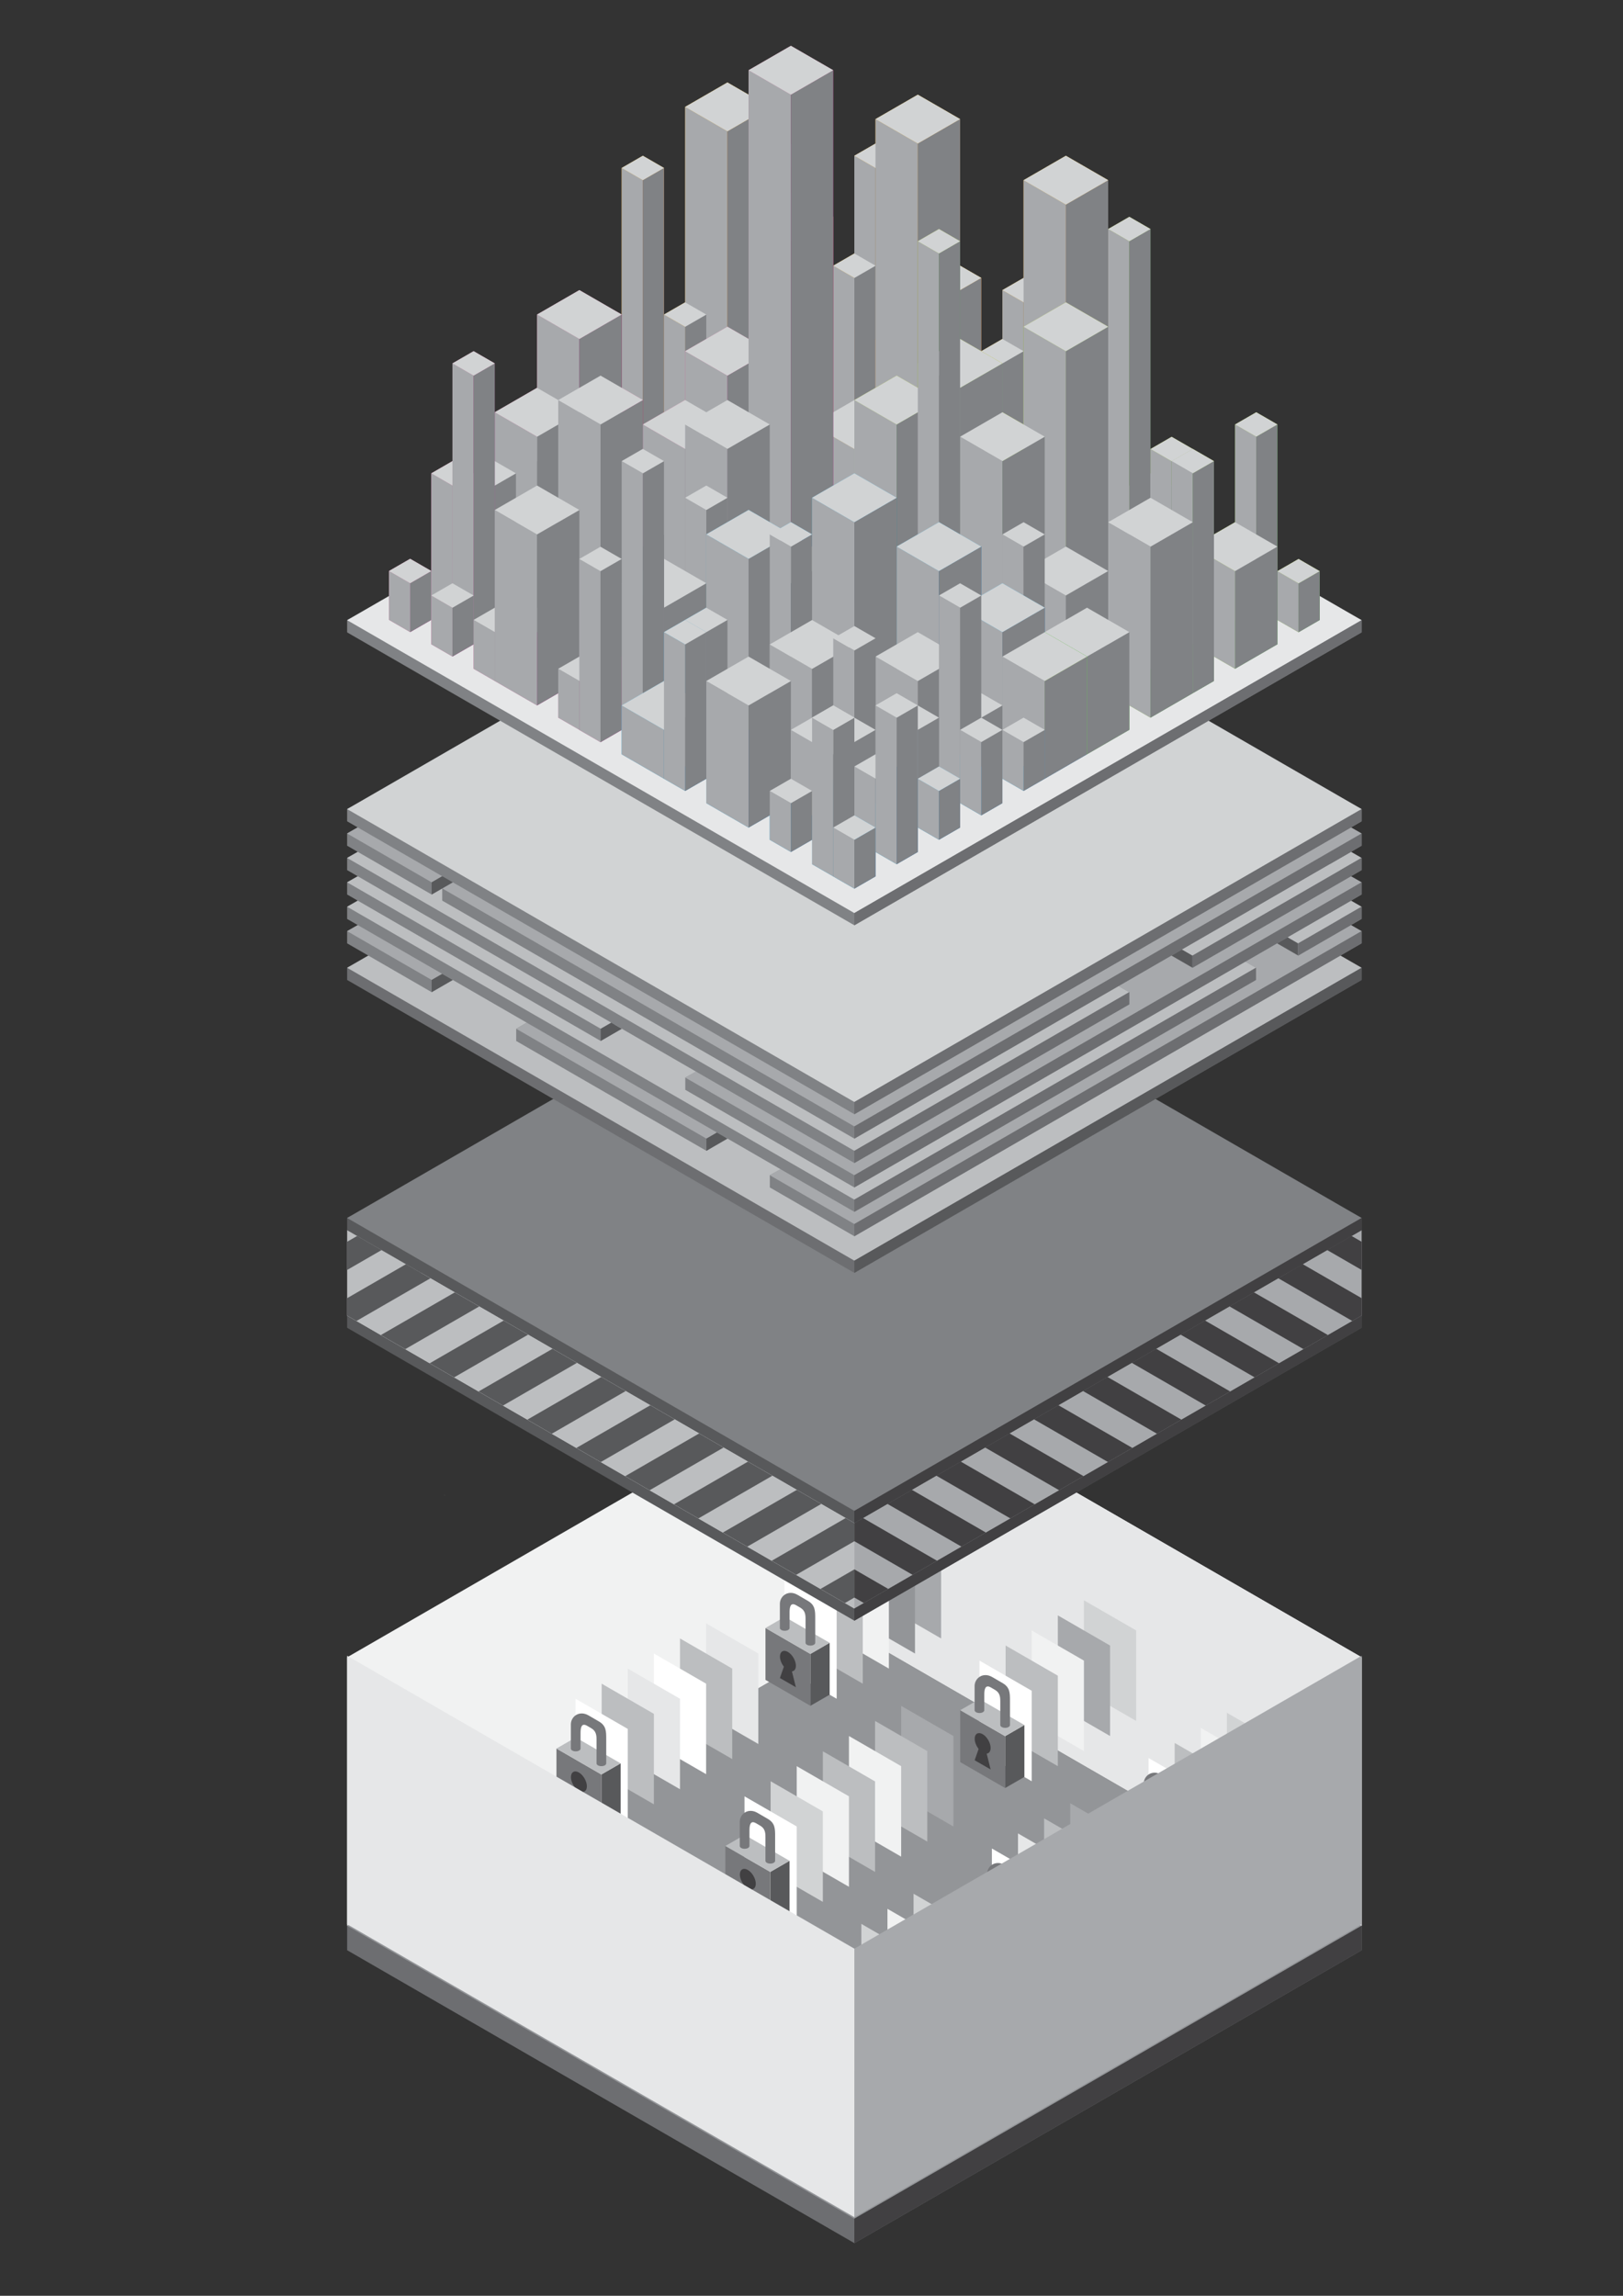 <?xml version="1.0" encoding="utf-8"?>
<!-- Generator: Adobe Illustrator 16.0.0, SVG Export Plug-In . SVG Version: 6.00 Build 0)  -->
<!DOCTYPE svg PUBLIC "-//W3C//DTD SVG 1.1//EN" "http://www.w3.org/Graphics/SVG/1.1/DTD/svg11.dtd">
<svg version="1.1" id="Layer_1" xmlns="http://www.w3.org/2000/svg" xmlns:xlink="http://www.w3.org/1999/xlink" x="0px" y="0px"
	 width="595.28px" height="841.89px" viewBox="0 0 595.28 841.89" enable-background="new 0 0 595.28 841.89" xml:space="preserve">
<rect x="0" y="0" width="595.28" height="841.89" fill="#333333" stroke="none"/>
<g>
	<polygon fill="#F1F2F2" points="313.377,500.323 499.419,607.738 499.419,706.209 313.373,813.623 127.318,706.208 
		127.318,607.749 	"/>
</g>
<g>
	<polygon fill="#6D6E71" points="313.359,598.785 499.419,706.209 499.419,715.163 313.357,822.576 127.318,715.159 
		127.318,706.208 	"/>
</g>
<g>
	<polygon fill="#939598" points="313.373,598.795 499.419,706.209 313.359,813.624 127.318,706.208 	"/>
</g>
<polygon fill="#E6E7E8" points="499.403,607.735 499.403,706.197 313.359,598.785 313.359,500.323 "/>
<polygon fill="#58595B" points="313.359,813.624 313.357,822.576 499.419,715.163 499.419,706.209 "/>
<polygon fill="#414042" points="313.362,813.611 313.359,822.576 499.419,715.159 499.419,706.197 "/>
<g>
	<polygon fill="#E6E7E8" points="263.486,719.553 244.336,708.494 244.336,675.317 263.488,686.374 	"/>
	<polygon fill="#BCBEC0" points="253.911,725.081 234.753,714.025 234.753,680.845 253.912,691.904 	"/>
	<polygon fill="#E6E7E8" points="244.33,730.613 225.18,719.553 225.18,686.375 244.336,697.432 	"/>
	<polygon fill="#FFFFFF" points="234.753,736.141 215.603,725.081 215.603,691.904 234.753,702.962 	"/>
	<g>
		<polygon fill="#58595B" points="225.076,738.687 232.137,734.609 232.137,715.577 225.076,719.656 		"/>
		<polygon fill="#77787B" points="225.076,738.687 208.6,729.171 208.6,710.146 225.076,719.656 		"/>
		<polygon fill="#BCBEC0" points="215.66,706.066 208.6,710.146 225.076,719.656 232.137,715.577 		"/>
		<path fill="#414042" d="M213.897,728.498l1.456-4.159c-0.858-1.086-1.438-2.49-1.438-3.72c0-1.854,1.314-2.614,2.921-1.687
			c1.607,0.926,2.923,3.203,2.923,5.061c0,1.237-0.587,1.985-1.453,2.072l1.453,5.812L213.897,728.498z"/>
		<path fill="#77787B" d="M220.369,697.998l3.808,2.216c2.675,1.561,2.675,3.601,2.675,6.512v8.852l0,0
			c0.003,0.265-0.17,0.53-0.52,0.732c-0.692,0.399-1.822,0.397-2.514-0.003c-0.347-0.201-0.519-0.465-0.519-0.729l0,0v-6.789
			c0-0.002,0-0.002,0-0.002v-2.061c0-1.654-0.261-3.021-1.858-3.994l0.001-0.001l-1.569-0.914c-2.1-1.219-2.437,0.639-2.437,2.613
			v5.717l0,0c0,0.264-0.174,0.527-0.52,0.727c-0.69,0.4-1.823,0.397-2.514-0.001c-0.345-0.199-0.518-0.462-0.518-0.726l0,0v-6.795
			c0-0.984,0-0.716,0-2.056C213.886,698.347,217.003,696.04,220.369,697.998z"/>
	</g>
</g>
<polygon fill="#A7A9AC" points="349.683,669.792 330.528,658.734 330.528,625.554 349.685,636.613 "/>
<polygon fill="#BCBEC0" points="340.102,675.319 320.952,664.262 320.952,631.083 340.105,642.141 "/>
<polygon fill="#F1F2F2" points="330.524,680.848 311.375,669.792 311.375,636.612 330.528,647.67 "/>
<polygon fill="#BCBEC0" points="320.947,686.446 301.8,675.389 301.8,642.211 320.951,653.271 "/>
<polygon fill="#F1F2F2" points="311.373,691.904 292.224,680.848 292.224,647.67 311.375,658.729 "/>
<polygon fill="#D1D3D4" points="301.795,697.435 282.645,686.379 282.645,653.2 301.798,664.257 "/>
<polygon fill="#FFFFFF" points="292.222,702.966 273.065,691.907 273.065,658.729 292.224,669.785 "/>
<g>
	<polygon fill="#58595B" points="282.524,705.479 289.585,701.404 289.585,682.37 282.524,686.447 	"/>
	<polygon fill="#77787B" points="282.524,705.479 266.047,695.965 266.047,676.94 282.524,686.447 	"/>
	<polygon fill="#BCBEC0" points="273.108,672.86 266.047,676.94 282.524,686.447 289.585,682.37 	"/>
	<path fill="#414042" d="M271.345,695.293l1.455-4.161c-0.858-1.086-1.437-2.49-1.437-3.719c0-1.855,1.313-2.615,2.921-1.688
		c1.608,0.928,2.923,3.203,2.923,5.062c0,1.236-0.586,1.985-1.452,2.071l1.452,5.81L271.345,695.293z"/>
	<path fill="#77787B" d="M277.816,664.792l3.808,2.216c2.675,1.562,2.675,3.6,2.675,6.512v8.851l0,0
		c0.002,0.266-0.17,0.53-0.519,0.733c-0.693,0.4-1.823,0.396-2.515-0.003c-0.347-0.2-0.519-0.465-0.519-0.73l0,0v-6.789
		c0-0.001,0-0.001,0-0.001v-2.061c0-1.653-0.261-3.021-1.858-3.994l0.002-0.002l-1.569-0.913c-2.099-1.22-2.436,0.639-2.436,2.612
		v5.718l0,0c0,0.264-0.175,0.527-0.52,0.729c-0.69,0.398-1.823,0.396-2.514-0.004c-0.346-0.199-0.518-0.463-0.518-0.725l0,0v-6.796
		c0-0.983,0-0.715,0-2.056C271.334,665.141,274.451,662.833,277.816,664.792z"/>
</g>
<polygon fill="#D1D3D4" points="416.719,631.08 397.567,620.021 397.567,586.844 416.724,597.901 "/>
<polygon fill="#A7A9AC" points="407.146,636.613 387.994,625.556 387.994,592.376 407.147,603.437 "/>
<polygon fill="#F1F2F2" points="397.56,642.138 378.411,631.08 378.411,597.901 397.562,608.961 "/>
<polygon fill="#BCBEC0" points="387.988,647.667 368.835,636.61 368.835,603.431 387.991,614.49 "/>
<polygon fill="#FFFFFF" points="378.411,653.202 359.259,642.146 359.259,608.966 378.414,620.021 "/>
<g>
	<polygon fill="#58595B" points="368.658,655.692 375.72,651.615 375.72,632.583 368.658,636.66 	"/>
	<polygon fill="#77787B" points="368.658,655.692 352.183,646.176 352.183,627.153 368.658,636.66 	"/>
	<polygon fill="#BCBEC0" points="359.242,623.073 352.183,627.153 368.658,636.66 375.72,632.583 	"/>
	<path fill="#414042" d="M357.479,645.504l1.456-4.16c-0.857-1.085-1.438-2.491-1.438-3.718c0-1.856,1.313-2.615,2.921-1.688
		c1.607,0.926,2.924,3.203,2.924,5.06c0,1.238-0.587,1.987-1.452,2.073l1.452,5.81L357.479,645.504z"/>
	<path fill="#77787B" d="M363.951,615.005l3.808,2.214c2.676,1.562,2.676,3.601,2.676,6.514v8.851l0,0
		c0.002,0.266-0.171,0.53-0.52,0.731c-0.693,0.4-1.822,0.398-2.515-0.001c-0.348-0.201-0.519-0.465-0.519-0.73l0,0v-6.789
		c0-0.001,0-0.001,0-0.001v-2.061c0-1.654-0.261-3.021-1.858-3.994l0.002-0.002l-1.569-0.913c-2.1-1.222-2.437,0.639-2.437,2.611
		v5.719l0,0c0,0.264-0.174,0.527-0.52,0.727c-0.691,0.4-1.823,0.397-2.514-0.002c-0.346-0.199-0.518-0.463-0.518-0.725l0,0v-6.796
		c0-0.983,0-0.717,0-2.056C357.469,615.353,360.586,613.046,363.951,615.005z"/>
</g>
<polygon fill="#D1D3D4" points="354.225,738.687 335.072,727.627 335.072,694.453 354.228,705.508 "/>
<polygon fill="#F1F2F2" points="344.647,744.217 325.495,733.159 325.495,699.98 344.647,711.037 "/>
<polygon fill="#D1D3D4" points="335.067,749.746 315.918,738.687 315.918,705.508 335.072,716.568 "/>
<polygon fill="#BCBEC0" points="325.49,755.441 306.342,744.385 306.342,711.208 325.493,722.263 "/>
<polygon fill="#F1F2F2" points="315.915,760.802 296.767,749.746 296.767,716.568 315.918,727.624 "/>
<polygon fill="#BCBEC0" points="306.341,766.337 287.191,755.279 287.191,722.101 306.344,733.159 "/>
<polygon fill="#FFFFFF" points="296.764,771.859 277.608,760.804 277.608,727.624 296.767,738.687 "/>
<g>
	<polygon fill="#58595B" points="287.043,774.472 294.105,770.396 294.105,751.363 287.043,755.441 	"/>
	<polygon fill="#77787B" points="287.043,774.472 270.566,764.956 270.566,745.932 287.043,755.441 	"/>
	<polygon fill="#BCBEC0" points="277.628,741.852 270.566,745.932 287.043,755.441 294.105,751.363 	"/>
	<path fill="#414042" d="M275.865,764.284l1.455-4.16c-0.857-1.085-1.438-2.49-1.438-3.72c0-1.854,1.313-2.614,2.921-1.687
		c1.607,0.927,2.923,3.204,2.923,5.061c0,1.238-0.587,1.985-1.452,2.072l1.452,5.812L275.865,764.284z"/>
	<path fill="#77787B" d="M282.336,733.783l3.807,2.216c2.676,1.562,2.676,3.601,2.676,6.512v8.853l0,0
		c0.002,0.264-0.169,0.529-0.519,0.731c-0.692,0.4-1.822,0.397-2.514-0.003c-0.348-0.201-0.519-0.465-0.519-0.729l0,0v-6.79
		c0-0.002,0-0.002,0-0.002v-2.061c0-1.654-0.261-3.021-1.86-3.992l0.003-0.003l-1.569-0.912c-2.099-1.221-2.437,0.637-2.437,2.611
		v5.717l0,0c0,0.264-0.174,0.527-0.52,0.727c-0.691,0.4-1.823,0.399-2.513,0c-0.346-0.2-0.518-0.463-0.518-0.727l0,0v-6.795
		c0-0.984,0-0.716,0-2.056C275.854,734.132,278.971,731.825,282.336,733.783z"/>
</g>
<polygon fill="#E6E7E8" points="478.727,666.806 459.576,655.746 459.576,622.567 478.731,633.627 "/>
<polygon fill="#D1D3D4" points="469.149,672.334 450,661.276 450,628.097 469.152,639.156 "/>
<polygon fill="#F1F2F2" points="459.576,677.868 440.423,666.81 440.423,633.635 459.576,644.691 "/>
<polygon fill="#BCBEC0" points="449.996,683.391 430.843,672.334 430.843,639.156 450.002,650.215 "/>
<polygon fill="#FFFFFF" points="440.416,688.921 421.267,677.864 421.267,644.687 440.419,655.746 "/>
<g>
	<polygon fill="#58595B" points="430.686,691.478 437.747,687.4 437.747,668.368 430.686,672.445 	"/>
	<polygon fill="#77787B" points="430.686,691.478 414.21,681.962 414.21,662.937 430.686,672.445 	"/>
	<polygon fill="#BCBEC0" points="421.271,658.857 414.21,662.937 430.686,672.445 437.747,668.368 	"/>
	<path fill="#414042" d="M419.507,681.291l1.455-4.162c-0.857-1.085-1.438-2.491-1.438-3.718c0-1.855,1.314-2.615,2.922-1.688
		c1.606,0.926,2.923,3.203,2.923,5.062c0,1.236-0.587,1.985-1.453,2.071l1.453,5.81L419.507,681.291z"/>
	<path fill="#77787B" d="M425.979,650.79l3.808,2.216c2.675,1.56,2.675,3.6,2.675,6.511v8.852l0,0
		c0.003,0.266-0.17,0.53-0.519,0.733c-0.692,0.4-1.822,0.396-2.515-0.004c-0.347-0.2-0.519-0.464-0.519-0.729l0,0v-6.789
		c0-0.001,0-0.001,0-0.001v-2.062c0-1.653-0.26-3.021-1.857-3.993l0.001-0.002l-1.569-0.913c-2.099-1.22-2.436,0.639-2.436,2.612
		v5.716l0,0c0,0.266-0.175,0.529-0.521,0.729c-0.691,0.4-1.823,0.396-2.514-0.002c-0.347-0.199-0.518-0.463-0.518-0.727l0,0v-6.794
		c0-0.983,0-0.717,0-2.056C419.496,651.138,422.613,648.831,425.979,650.79z"/>
</g>
<polygon fill="#A7A9AC" points="411.688,705.511 392.537,694.453 392.537,661.273 411.69,672.334 "/>
<polygon fill="#BCBEC0" points="402.11,711.037 382.956,699.98 382.956,666.806 402.113,677.86 "/>
<polygon fill="#E6E7E8" points="392.534,716.568 373.381,705.511 373.381,672.334 392.537,683.388 "/>
<polygon fill="#FFFFFF" points="382.954,722.1 363.801,711.04 363.801,677.86 382.956,688.918 "/>
<g>
	<polygon fill="#58595B" points="373.225,724.608 380.286,720.531 380.286,701.5 373.225,705.577 	"/>
	<polygon fill="#77787B" points="373.225,724.608 356.748,715.092 356.748,696.068 373.225,705.577 	"/>
	<polygon fill="#BCBEC0" points="363.809,691.989 356.748,696.068 373.225,705.577 380.286,701.5 	"/>
	<path fill="#414042" d="M362.046,714.42l1.455-4.16c-0.858-1.084-1.438-2.49-1.438-3.718c0-1.854,1.314-2.616,2.921-1.687
		c1.608,0.926,2.923,3.203,2.923,5.06c0,1.238-0.586,1.986-1.451,2.071l1.451,5.812L362.046,714.42z"/>
	<path fill="#77787B" d="M368.518,683.921l3.808,2.215c2.675,1.562,2.675,3.6,2.675,6.513v8.852l0,0
		c0.003,0.265-0.17,0.53-0.519,0.732c-0.692,0.398-1.822,0.397-2.515-0.003c-0.347-0.201-0.519-0.466-0.519-0.729l0,0v-6.789
		c0-0.002,0-0.002,0-0.002v-2.061c0-1.654-0.261-3.021-1.857-3.994l0.001-0.003l-1.569-0.912c-2.1-1.221-2.437,0.639-2.437,2.611
		v5.718l0,0c0,0.265-0.175,0.527-0.52,0.728c-0.69,0.399-1.823,0.397-2.514-0.001c-0.346-0.199-0.518-0.463-0.518-0.727l0,0v-6.794
		c0-0.985,0-0.718,0-2.057C362.035,684.27,365.152,681.962,368.518,683.921z"/>
</g>
<polygon fill="#FFFFFF" points="201.52,683.771 182.369,672.716 182.369,639.539 201.52,650.597 "/>
<polygon fill="#E6E7E8" points="191.943,689.307 172.792,678.244 172.792,645.067 191.943,656.126 "/>
<polygon fill="#BCBEC0" points="182.367,694.834 163.213,683.776 163.213,650.597 182.369,661.659 "/>
<polygon fill="#FFFFFF" points="172.79,700.363 153.637,689.307 153.637,656.126 172.792,667.188 "/>
<g>
	<polygon fill="#58595B" points="163.012,702.857 170.073,698.78 170.073,679.748 163.012,683.825 	"/>
	<polygon fill="#77787B" points="163.012,702.857 146.535,693.342 146.535,674.316 163.012,683.825 	"/>
	<polygon fill="#BCBEC0" points="153.596,670.237 146.535,674.316 163.012,683.825 170.073,679.748 	"/>
	<path fill="#414042" d="M151.833,692.667l1.455-4.159c-0.858-1.086-1.438-2.49-1.438-3.718c0-1.856,1.314-2.616,2.922-1.688
		s2.923,3.205,2.923,5.062c0,1.237-0.587,1.985-1.452,2.07l1.452,5.812L151.833,692.667z"/>
	<path fill="#77787B" d="M158.304,662.168l3.808,2.216c2.675,1.56,2.675,3.6,2.675,6.513v8.852l0,0
		c0.003,0.266-0.168,0.529-0.518,0.731c-0.692,0.398-1.822,0.398-2.516-0.002c-0.346-0.2-0.517-0.468-0.517-0.729l0,0v-6.791l0,0
		v-2.061c0-1.654-0.262-3.022-1.86-3.994l0.002-0.003l-1.569-0.912c-2.1-1.219-2.436,0.639-2.436,2.61v5.719l0,0
		c0,0.264-0.175,0.529-0.521,0.729c-0.69,0.396-1.822,0.396-2.513-0.002c-0.347-0.201-0.519-0.465-0.519-0.727l0,0v-6.794
		c0-0.985,0-0.717,0-2.056C151.821,662.518,154.938,660.209,158.304,662.168z"/>
</g>
<polygon fill="#E6E7E8" points="278.139,639.54 258.985,628.482 258.985,595.304 278.141,606.363 "/>
<polygon fill="#BCBEC0" points="268.562,645.069 249.408,634.013 249.408,600.833 268.562,611.893 "/>
<polygon fill="#FFFFFF" points="258.982,650.6 239.832,639.542 239.832,606.363 258.985,617.422 "/>
<polygon fill="#E6E7E8" points="249.406,656.127 230.25,645.072 230.25,611.893 249.408,622.95 "/>
<polygon fill="#BCBEC0" points="239.826,661.659 220.676,650.6 220.676,617.422 239.832,628.482 "/>
<polygon fill="#FFFFFF" points="230.25,667.188 211.099,656.13 211.099,622.95 230.25,634.01 "/>
<g>
	<polygon fill="#58595B" points="220.573,669.749 227.633,665.674 227.633,646.641 220.573,650.718 	"/>
	<polygon fill="#77787B" points="220.573,669.749 204.096,660.234 204.096,641.21 220.573,650.718 	"/>
	<polygon fill="#BCBEC0" points="211.157,637.131 204.096,641.21 220.573,650.718 227.633,646.641 	"/>
	<path fill="#414042" d="M209.394,659.561l1.455-4.16c-0.858-1.084-1.439-2.489-1.439-3.716c0-1.858,1.315-2.618,2.922-1.689
		c1.608,0.928,2.923,3.205,2.923,5.062c0,1.238-0.588,1.985-1.452,2.07l1.452,5.812L209.394,659.561z"/>
	<path fill="#77787B" d="M215.864,629.06l3.809,2.217c2.675,1.562,2.675,3.602,2.675,6.513v8.852l0,0
		c0.002,0.265-0.17,0.53-0.518,0.732c-0.693,0.398-1.823,0.397-2.516-0.003c-0.346-0.201-0.518-0.466-0.518-0.729l0,0v-6.789l0,0
		v-2.062c0-1.652-0.261-3.021-1.859-3.992l0.003-0.004l-1.57-0.913c-2.1-1.22-2.436,0.639-2.436,2.611v5.719l0,0
		c0,0.264-0.174,0.529-0.521,0.727c-0.69,0.398-1.822,0.398-2.513,0c-0.347-0.2-0.519-0.464-0.519-0.727l0,0v-6.795
		c0-0.986,0-0.716,0-2.057C209.382,629.41,212.499,627.102,215.864,629.06z"/>
</g>
<polygon fill="#E6E7E8" points="354.755,595.308 335.601,584.249 335.601,551.071 354.76,562.127 "/>
<polygon fill="#A7A9AC" points="345.178,600.836 326.025,589.778 326.025,556.6 345.181,567.658 "/>
<polygon fill="#939598" points="335.598,606.367 316.448,595.309 316.448,562.131 335.601,573.187 "/>
<polygon fill="#F1F2F2" points="326.025,611.898 306.874,600.841 306.874,567.661 326.025,578.721 "/>
<polygon fill="#BCBEC0" points="316.445,617.423 297.294,606.368 297.294,573.187 316.448,584.248 "/>
<polygon fill="#FFFFFF" points="306.869,622.953 287.72,611.897 287.72,578.717 306.871,589.776 "/>
<g>
	<polygon fill="#58595B" points="297.232,625.537 304.293,621.461 304.293,602.429 297.232,606.506 	"/>
	<polygon fill="#77787B" points="297.232,625.537 280.756,616.023 280.756,596.997 297.232,606.506 	"/>
	<polygon fill="#BCBEC0" points="287.817,592.919 280.756,596.997 297.232,606.506 304.293,602.429 	"/>
	<path fill="#414042" d="M286.054,615.349l1.455-4.159c-0.858-1.086-1.438-2.49-1.438-3.718c0-1.858,1.314-2.616,2.922-1.688
		c1.607,0.927,2.923,3.204,2.923,5.061c0,1.238-0.588,1.987-1.452,2.07l1.452,5.813L286.054,615.349z"/>
	<path fill="#77787B" d="M292.524,584.849l3.808,2.215c2.675,1.562,2.675,3.602,2.675,6.515v8.851l0,0
		c0.003,0.266-0.169,0.529-0.518,0.731c-0.693,0.398-1.822,0.397-2.516-0.003c-0.346-0.201-0.518-0.466-0.518-0.729l0,0v-6.79l0,0
		v-2.061c0-1.654-0.261-3.023-1.859-3.994l0.002-0.004l-1.569-0.911c-2.1-1.22-2.436,0.637-2.436,2.609v5.719l0,0
		c0,0.264-0.175,0.529-0.521,0.729c-0.69,0.397-1.821,0.397-2.512-0.001c-0.348-0.201-0.519-0.465-0.519-0.728l0,0v-6.795
		c0-0.985,0-0.716,0-2.055C286.042,585.199,289.159,582.889,292.524,584.849z"/>
</g>
<polygon fill="#A7A9AC" points="313.362,714.596 313.359,813.06 499.419,705.643 499.419,607.185 "/>
<polygon fill="#E6E7E8" points="313.359,714.593 313.359,813.055 127.318,705.643 127.318,607.185 "/>
<g>
	<polygon fill="#58595B" points="313.359,379.497 499.403,482.438 499.403,486.913 313.359,594.325 127.318,486.913 
		127.318,482.438 	"/>
</g>
<g>
	<polygon fill="#D1D3D4" points="313.359,375.019 499.403,482.438 313.359,589.848 127.318,482.438 	"/>
</g>
<g>
	<polygon fill="#58595B" points="313.359,343.702 499.403,446.645 499.403,451.118 313.359,558.53 127.318,451.118 127.318,446.645 
			"/>
</g>
<g>
	<polygon fill="#808285" points="313.359,339.226 499.403,446.645 313.359,554.053 127.318,446.645 	"/>
</g>
<g>
	<polygon fill="#BCBEC0" points="313.359,558.53 313.359,589.858 127.318,482.449 127.318,451.118 	"/>
	<polygon fill="#A7A9AC" points="313.373,558.53 313.373,589.858 499.419,482.449 499.419,451.118 	"/>
</g>
<polygon fill="#414042" points="313.359,589.848 313.359,594.325 499.403,486.913 499.403,482.438 "/>
<polygon fill="#414042" points="313.359,554.058 313.359,558.532 499.403,451.125 499.403,446.647 "/>
<g>
	<polygon fill="#414042" points="406.155,504.92 397.205,510.088 424.357,525.765 433.308,520.597 	"/>
	<polygon fill="#414042" points="424.048,494.589 415.094,499.759 442.248,515.435 451.201,510.266 	"/>
	<polygon fill="#414042" points="388.18,515.299 379.229,520.467 406.382,536.142 415.332,530.975 	"/>
	<polygon fill="#414042" points="370.263,525.643 361.312,530.811 388.466,546.486 397.416,541.318 	"/>
	<polygon fill="#414042" points="433.015,489.413 460.168,505.09 469.118,499.922 441.965,484.245 	"/>
	<polygon fill="#414042" points="352.644,567.168 361.598,561.999 334.445,546.322 325.491,551.491 	"/>
	<polygon fill="#414042" points="352.371,535.972 343.419,541.14 370.57,556.816 379.523,551.65 	"/>
	<polygon fill="#414042" points="325.787,582.672 313.373,575.505 313.373,585.841 316.838,587.842 	"/>
	<polygon fill="#414042" points="495.701,453.222 486.749,458.388 499.403,465.695 499.403,455.359 	"/>
	<polygon fill="#414042" points="343.68,572.343 316.527,556.666 313.373,558.488 313.373,565.18 334.729,577.511 	"/>
	<polygon fill="#414042" points="459.89,473.895 450.939,479.062 478.093,494.741 487.043,489.574 	"/>
	<polygon fill="#414042" points="499.403,476.048 477.783,463.565 468.832,468.733 495.984,484.41 499.403,482.438 	"/>
</g>
<g>
	<polygon fill="#58595B" points="202.371,525.77 229.493,510.11 220.542,504.942 193.42,520.6 	"/>
	<polygon fill="#58595B" points="175.76,479.087 166.808,473.919 139.686,489.578 148.637,494.746 	"/>
	<polygon fill="#58595B" points="166.562,505.095 193.684,489.437 184.732,484.267 157.61,499.927 	"/>
	<polygon fill="#58595B" points="127.318,482.438 130.744,484.414 157.867,468.755 148.914,463.587 127.318,476.056 	"/>
	<polygon fill="#58595B" points="220.348,536.147 247.469,520.488 238.517,515.322 211.396,530.979 	"/>
	<polygon fill="#58595B" points="256.156,556.823 283.278,541.165 274.326,535.994 247.203,551.651 	"/>
	<polygon fill="#58595B" points="238.262,546.491 265.384,530.832 256.434,525.664 229.312,541.322 	"/>
	<polygon fill="#58595B" points="313.373,558.489 313.359,558.53 310.168,556.689 283.047,572.348 291.998,577.516 313.373,565.175 
			"/>
	<path fill="#58595B" d="M162.904,548.13l0.184,0.318l0.185-0.106C163.149,548.27,163.027,548.2,162.904,548.13z"/>
	<polygon fill="#58595B" points="139.949,458.411 130.998,453.243 127.318,455.368 127.318,465.704 	"/>
	<polygon fill="#58595B" points="300.94,582.677 309.891,587.847 313.373,585.836 313.373,575.5 	"/>
	<polygon fill="#58595B" points="274.083,567.173 301.204,551.514 292.252,546.344 265.131,562.003 	"/>
	<polygon fill="#58595B" points="211.602,499.78 202.649,494.611 175.525,510.271 184.479,515.439 	"/>
</g>
<g>
	<polygon fill="#6D6E71" points="313.359,251.944 499.403,354.889 499.403,359.363 313.359,466.774 127.318,359.363 
		127.318,354.889 	"/>
</g>
<g>
	<polygon fill="#BCBEC0" points="313.359,247.469 499.403,354.889 313.359,462.297 127.318,354.889 	"/>
</g>
<polygon fill="#808285" points="344.365,256.418 313.359,238.516 127.318,341.458 127.318,345.934 158.324,363.834 "/>
<polygon fill="#A7A9AC" points="344.365,251.944 313.359,234.041 127.318,341.458 158.326,359.36 "/>
<polygon fill="#808285" points="429.634,305.651 398.629,287.749 193.203,375.024 189.332,377.262 189.332,381.739 259.098,422.018 
	"/>
<polygon fill="#A7A9AC" points="429.634,301.178 398.629,283.274 193.203,375.024 189.332,377.262 259.101,417.543 262.969,415.302 
	"/>
<polygon fill="#58595B" points="158.326,359.36 162.195,357.12 166.073,359.358 158.324,363.834 "/>
<polygon fill="#58595B" points="259.101,417.543 262.969,415.302 266.845,417.54 259.098,422.018 "/>
<polygon fill="#808285" points="499.403,345.931 499.403,341.456 468.396,328.026 282.353,430.971 282.353,435.445 313.362,453.346 
	"/>
<polygon fill="#A7A9AC" points="499.403,341.456 468.396,323.553 282.353,430.971 313.362,448.873 "/>
<g>
	<polygon fill="#808285" points="313.359,229.566 456.771,352.646 460.644,354.885 460.642,359.363 313.359,444.396 
		127.318,336.985 127.318,332.509 	"/>
</g>
<g>
	<polygon fill="#BCBEC0" points="313.359,225.091 456.771,352.646 460.644,354.885 313.359,439.919 127.318,332.509 	"/>
</g>
<polygon fill="#808285" points="499.403,328.034 499.403,323.558 437.388,292.223 251.349,395.165 251.349,399.641 313.359,435.445 
	"/>
<polygon fill="#A7A9AC" points="499.403,323.558 437.388,287.748 251.349,395.165 313.359,430.968 "/>
<polygon fill="#808285" points="344.365,238.511 313.359,220.608 127.318,323.553 127.318,328.026 220.339,381.738 "/>
<polygon fill="#BCBEC0" points="344.363,234.045 313.357,216.141 127.318,323.553 220.339,377.262 224.291,374.979 "/>
<polygon fill="#58595B" points="220.339,377.262 224.21,375.021 228.088,377.259 220.339,381.738 "/>
<g>
	<polygon fill="#808285" points="313.359,211.664 410.258,361.596 414.132,363.834 414.134,368.302 313.359,426.493 
		127.318,319.083 127.318,314.607 	"/>
</g>
<g>
	<polygon fill="#BCBEC0" points="313.359,207.189 410.258,361.596 414.132,363.834 313.359,422.018 127.318,314.607 	"/>
</g>
<g>
	<polygon fill="#808285" points="313.359,202.713 499.403,305.655 499.403,310.132 313.359,417.542 162.202,330.27 162.202,325.796 
			"/>
</g>
<g>
	<polygon fill="#A7A9AC" points="313.359,198.238 499.403,305.655 313.359,413.065 127.318,305.655 	"/>
</g>
<polygon fill="#808285" points="344.365,220.615 313.359,202.713 127.318,305.655 127.318,310.132 158.324,328.032 "/>
<polygon fill="#A7A9AC" points="344.365,216.141 313.359,198.238 127.318,305.655 158.326,323.558 "/>
<g>
	<polygon fill="#808285" points="313.359,193.762 499.403,296.703 499.403,301.181 313.359,408.59 127.318,301.181 127.318,296.703 
			"/>
</g>
<g>
	<polygon fill="#D1D3D4" points="313.359,189.286 499.403,296.703 313.359,404.114 127.318,296.703 	"/>
</g>
<polygon fill="#58595B" points="158.326,323.558 162.195,321.316 166.073,323.556 158.324,328.032 "/>
<polygon fill="#58595B" points="472.275,343.694 476.145,345.937 476.145,350.41 468.396,345.932 "/>
<polygon fill="#808285" points="476.145,350.41 499.403,336.981 499.403,332.509 476.145,345.937 "/>
<polygon fill="#BCBEC0" points="499.403,332.509 495.53,330.269 472.275,343.694 476.145,345.937 "/>
<polygon fill="#58595B" points="433.517,348.17 437.386,350.411 437.386,354.884 429.634,350.405 "/>
<polygon fill="#808285" points="437.386,354.881 499.403,319.076 499.403,314.605 437.386,350.408 "/>
<polygon fill="#BCBEC0" points="499.403,314.605 495.53,312.364 433.51,348.17 437.384,350.411 "/>
<polygon fill="#58595B" points="313.359,462.301 313.359,466.774 499.403,359.366 499.403,354.889 "/>
<polygon fill="#6D6E71" points="313.359,448.857 313.359,453.333 499.403,345.924 499.403,341.448 "/>
<polygon fill="#6D6E71" points="313.359,439.908 313.359,444.383 460.644,359.366 460.644,354.889 "/>
<polygon fill="#6D6E71" points="476.145,345.937 476.145,350.413 499.403,336.981 499.403,332.509 "/>
<polygon fill="#6D6E71" points="437.386,350.411 437.386,354.884 499.403,319.083 499.403,314.605 "/>
<polygon fill="#6D6E71" points="313.359,430.955 313.359,435.431 499.403,328.022 499.403,323.545 "/>
<polygon fill="#6D6E71" points="313.359,422.018 313.359,426.493 414.216,368.31 414.216,363.833 "/>
<polygon fill="#6D6E71" points="313.359,413.067 313.359,417.543 499.403,310.134 499.403,305.657 "/>
<polygon fill="#6D6E71" points="313.359,404.126 313.359,408.603 499.403,301.193 499.403,296.717 "/>
<polygon fill="#808285" points="313.359,124.48 499.403,227.423 499.403,231.898 313.359,339.308 127.318,231.898 127.318,227.423 
	"/>
<polygon fill="#E6E7E8" points="313.359,120.004 499.403,227.423 313.359,334.832 127.318,227.423 "/>
<polygon fill="#6D6E71" points="313.359,334.832 313.359,339.308 499.403,231.898 499.403,227.423 "/>
<polygon fill="#FAA61A" points="321.112,124.299 313.354,119.822 313.354,57.118 321.112,61.597 "/>
<polygon fill="#E8781E" points="321.112,124.299 328.869,119.819 328.869,57.118 321.112,61.597 "/>
<polygon fill="#FFC832" points="321.11,52.64 328.869,57.118 321.112,61.597 313.354,57.118 "/>
<polygon fill="#FAA61A" points="313.368,164.618 305.608,160.138 305.608,97.435 313.368,101.913 "/>
<polygon fill="#E8781E" points="313.368,164.618 321.127,160.135 321.127,97.435 313.368,101.913 "/>
<polygon fill="#FFC832" points="313.366,92.955 321.127,97.435 313.368,101.913 305.608,97.435 "/>
<polygon fill="#FAA61A" points="352.147,169.09 344.39,164.614 344.39,101.911 352.147,106.389 "/>
<polygon fill="#E8781E" points="352.147,169.09 359.905,164.612 359.905,101.911 352.147,106.389 "/>
<polygon fill="#FFC832" points="352.146,97.432 359.905,101.911 352.147,106.389 344.39,101.911 "/>
<polygon fill="#FAA61A" points="375.422,173.568 367.661,169.09 367.661,106.386 375.422,110.866 "/>
<polygon fill="#E8781E" points="375.422,173.568 383.18,169.088 383.18,106.386 375.422,110.866 "/>
<polygon fill="#FFC832" points="375.422,101.907 383.18,106.386 375.422,110.866 367.661,106.386 "/>
<polygon fill="#FAA61A" points="367.661,195.966 359.905,191.491 359.905,128.786 367.661,133.263 "/>
<polygon fill="#E8781E" points="367.661,195.966 375.417,191.488 375.417,128.786 367.661,133.263 "/>
<polygon fill="#FFC832" points="367.661,124.307 375.422,128.786 367.661,133.263 359.905,128.786 "/>
<polygon fill="#FAA61A" points="266.807,173.575 251.293,164.618 251.293,39.196 266.807,48.156 "/>
<polygon fill="#E8781E" points="266.807,173.575 282.323,164.603 282.323,39.196 266.807,48.156 "/>
<polygon fill="#FFC832" points="266.807,30.238 282.323,39.196 266.807,48.156 251.293,39.196 "/>
<polygon fill="#FAA61A" points="290.081,142.217 282.323,137.738 282.323,57.114 290.081,61.593 "/>
<polygon fill="#E8781E" points="290.081,142.217 297.837,137.738 297.837,57.118 290.081,61.597 "/>
<polygon fill="#FFC832" points="290.081,52.64 297.841,57.118 290.081,61.597 282.323,57.118 "/>
<polygon fill="#FAA61A" points="390.933,182.534 375.422,173.576 375.422,66.072 390.936,75.03 "/>
<polygon fill="#E8781E" points="390.933,182.534 406.454,173.561 406.454,66.072 390.936,75.03 "/>
<polygon fill="#FFC832" points="390.936,57.114 406.454,66.072 390.936,75.03 375.422,66.072 "/>
<polygon fill="#FAA61A" points="290.081,213.888 274.563,204.931 274.563,79.51 290.081,88.469 "/>
<polygon fill="#E8781E" points="290.081,213.888 305.597,204.915 305.597,79.51 290.081,88.469 "/>
<polygon fill="#FFC832" points="290.081,70.551 305.597,79.51 290.081,88.469 274.563,79.51 "/>
<polygon fill="#FAA61A" points="336.627,204.931 321.112,195.973 321.112,43.677 336.631,52.634 "/>
<polygon fill="#E8781E" points="336.627,204.931 352.147,195.956 352.147,43.677 336.631,52.634 "/>
<polygon fill="#FFC832" points="336.631,34.717 352.147,43.677 336.631,52.634 321.112,43.677 "/>
<polygon fill="#FAA61A" points="313.354,227.33 297.837,218.372 297.837,155.662 313.354,164.62 "/>
<polygon fill="#E8781E" points="313.354,227.33 328.869,218.359 328.869,155.662 313.354,164.62 "/>
<polygon fill="#FFC832" points="313.354,146.704 328.869,155.662 313.354,164.62 297.837,155.662 "/>
<polygon fill="#FAA61A" points="235.775,182.534 228.017,178.055 228.017,61.593 235.775,66.072 "/>
<polygon fill="#E8781E" points="235.775,182.534 243.533,178.055 243.533,61.593 235.775,66.072 "/>
<polygon fill="#FFC832" points="235.775,57.114 243.535,61.593 235.775,66.072 228.017,61.593 "/>
<polygon fill="#FAA61A" points="251.293,182.535 243.533,178.057 243.533,115.354 251.293,119.833 "/>
<polygon fill="#E8781E" points="251.293,182.535 259.044,178.055 259.044,115.354 251.293,119.833 "/>
<polygon fill="#FFC832" points="251.293,110.874 259.051,115.352 251.293,119.832 243.533,115.352 "/>
<polygon fill="#A7A9AC" points="321.112,124.299 313.354,119.822 313.354,57.118 321.112,61.597 "/>
<polygon fill="#808285" points="321.112,124.299 328.869,119.819 328.869,57.118 321.112,61.597 "/>
<polygon fill="#D1D3D4" points="321.11,52.64 328.869,57.118 321.112,61.597 313.354,57.118 "/>
<polygon fill="#A7A9AC" points="313.368,164.618 305.608,160.138 305.608,97.435 313.368,101.913 "/>
<polygon fill="#808285" points="313.368,164.618 321.127,160.135 321.127,97.435 313.368,101.913 "/>
<polygon fill="#D1D3D4" points="313.366,92.955 321.127,97.435 313.368,101.913 305.608,97.435 "/>
<polygon fill="#A7A9AC" points="352.147,169.09 344.39,164.614 344.39,101.911 352.147,106.389 "/>
<polygon fill="#808285" points="352.147,169.09 359.905,164.612 359.905,101.911 352.147,106.389 "/>
<polygon fill="#D1D3D4" points="352.146,97.432 359.905,101.911 352.147,106.389 344.39,101.911 "/>
<polygon fill="#A7A9AC" points="375.422,173.568 367.661,169.09 367.661,106.386 375.422,110.866 "/>
<polygon fill="#808285" points="375.422,173.568 383.18,169.088 383.18,106.386 375.422,110.866 "/>
<polygon fill="#D1D3D4" points="375.422,101.907 383.18,106.386 375.422,110.866 367.661,106.386 "/>
<polygon fill="#A7A9AC" points="367.661,195.966 359.905,191.491 359.905,128.786 367.661,133.263 "/>
<polygon fill="#808285" points="367.661,195.966 375.417,191.488 375.417,128.786 367.661,133.263 "/>
<polygon fill="#D1D3D4" points="367.661,124.307 375.422,128.786 367.661,133.263 359.905,128.786 "/>
<g>
	<polygon fill="#A7A9AC" points="266.807,173.575 251.293,164.618 251.293,39.196 266.807,48.156 	"/>
	<polygon fill="#808285" points="266.807,173.575 282.323,164.603 282.323,39.196 266.807,48.156 	"/>
	<polygon fill="#D1D3D4" points="266.807,30.238 282.323,39.196 266.807,48.156 251.293,39.196 	"/>
</g>
<polygon fill="#A7A9AC" points="290.081,142.217 282.323,137.738 282.323,57.114 290.081,61.593 "/>
<polygon fill="#808285" points="290.081,142.217 297.837,137.738 297.837,57.118 290.081,61.597 "/>
<polygon fill="#D1D3D4" points="290.081,52.64 297.841,57.118 290.081,61.597 282.323,57.118 "/>
<g>
	<polygon fill="#A7A9AC" points="390.933,182.534 375.422,173.576 375.422,66.072 390.936,75.03 	"/>
	<polygon fill="#808285" points="390.933,182.534 406.454,173.561 406.454,66.072 390.936,75.03 	"/>
	<polygon fill="#D1D3D4" points="390.936,57.114 406.454,66.072 390.936,75.03 375.422,66.072 	"/>
</g>
<polygon fill="#A7A9AC" points="290.081,213.888 274.563,204.931 274.563,79.51 290.081,88.469 "/>
<polygon fill="#808285" points="290.081,213.888 305.597,204.915 305.597,79.51 290.081,88.469 "/>
<polygon fill="#D1D3D4" points="290.081,70.551 305.597,79.51 290.081,88.469 274.563,79.51 "/>
<g>
	<polygon fill="#A7A9AC" points="336.627,204.931 321.112,195.973 321.112,43.677 336.631,52.634 	"/>
	<polygon fill="#808285" points="336.627,204.931 352.147,195.956 352.147,43.677 336.631,52.634 	"/>
	<polygon fill="#D1D3D4" points="336.631,34.717 352.147,43.677 336.631,52.634 321.112,43.677 	"/>
</g>
<polygon fill="#A7A9AC" points="313.354,227.33 297.837,218.372 297.837,155.662 313.354,164.62 "/>
<polygon fill="#808285" points="313.354,227.33 328.869,218.359 328.869,155.662 313.354,164.62 "/>
<polygon fill="#D1D3D4" points="313.354,146.704 328.869,155.662 313.354,164.62 297.837,155.662 "/>
<polygon fill="#A7A9AC" points="235.775,182.534 228.017,178.055 228.017,61.593 235.775,66.072 "/>
<polygon fill="#808285" points="235.775,182.534 243.533,178.055 243.533,61.593 235.775,66.072 "/>
<polygon fill="#D1D3D4" points="235.775,57.114 243.535,61.593 235.775,66.072 228.017,61.593 "/>
<polygon fill="#A7A9AC" points="251.293,182.535 243.533,178.057 243.533,115.354 251.293,119.833 "/>
<polygon fill="#808285" points="251.293,182.535 259.044,178.055 259.044,115.354 251.293,119.833 "/>
<polygon fill="#D1D3D4" points="251.293,110.874 259.051,115.352 251.293,119.832 243.533,115.352 "/>
<polygon fill="#8DC63F" points="421.975,200.449 414.214,195.973 414.214,178.055 421.975,182.534 "/>
<polygon fill="#4CAF45" points="421.975,200.449 429.728,195.97 429.728,178.055 421.975,182.534 "/>
<polygon fill="#B2D235" points="421.97,173.575 429.731,178.055 421.975,182.534 414.214,178.055 "/>
<polygon fill="#8DC63F" points="414.214,204.931 406.454,200.454 406.454,83.99 414.214,88.469 "/>
<polygon fill="#4CAF45" points="414.214,204.931 421.97,200.449 421.97,83.99 414.214,88.469 "/>
<polygon fill="#B2D235" points="414.214,79.51 421.975,83.99 414.214,88.469 406.454,83.99 "/>
<polygon fill="#8DC63F" points="390.933,236.283 375.422,227.328 375.422,119.823 390.936,128.782 "/>
<polygon fill="#4CAF45" points="390.933,236.283 406.454,227.312 406.454,119.823 390.936,128.782 "/>
<polygon fill="#B2D235" points="390.936,110.866 406.454,119.823 390.936,128.782 375.422,119.823 "/>
<polygon fill="#8DC63F" points="352.146,222.847 336.631,213.89 336.631,133.263 352.147,142.222 "/>
<polygon fill="#4CAF45" points="352.146,222.847 367.661,213.874 367.661,133.263 352.147,142.222 "/>
<polygon fill="#B2D235" points="352.147,124.304 367.661,133.263 352.147,142.222 336.631,133.263 "/>
<polygon fill="#8DC63F" points="367.661,249.722 352.147,240.766 352.147,160.138 367.661,169.097 "/>
<polygon fill="#4CAF45" points="367.661,249.722 383.18,240.75 383.18,160.138 367.661,169.097 "/>
<polygon fill="#B2D235" points="367.661,151.18 383.18,160.138 367.661,169.097 352.147,160.138 "/>
<polygon fill="#8DC63F" points="328.869,236.283 313.357,227.328 313.357,146.7 328.874,155.658 "/>
<polygon fill="#4CAF45" points="328.869,236.283 344.39,227.312 344.39,146.7 328.874,155.658 "/>
<polygon fill="#B2D235" points="328.874,137.741 344.39,146.7 328.874,155.658 313.357,146.7 "/>
<polygon fill="#8DC63F" points="390.933,254.194 375.422,245.237 375.422,209.401 390.936,218.36 "/>
<polygon fill="#4CAF45" points="390.933,254.194 406.454,245.221 406.454,209.401 390.936,218.36 "/>
<polygon fill="#B2D235" points="390.936,200.443 406.454,209.401 390.936,218.36 375.422,209.401 "/>
<polygon fill="#8DC63F" points="476.278,231.849 468.516,227.372 468.516,209.454 476.278,213.933 "/>
<polygon fill="#4CAF45" points="476.278,231.849 484.034,227.371 484.034,209.454 476.278,213.933 "/>
<polygon fill="#B2D235" points="476.278,204.977 484.035,209.454 476.278,213.933 468.516,209.454 "/>
<polygon fill="#8DC63F" points="453,245.244 437.483,236.285 437.483,200.449 453,209.41 "/>
<polygon fill="#4CAF45" points="453,245.244 468.518,236.271 468.518,200.449 453,209.41 "/>
<polygon fill="#B2D235" points="453,191.493 468.518,200.449 453,209.41 437.483,200.449 "/>
<polygon fill="#8DC63F" points="429.731,249.767 421.975,245.291 421.975,164.663 429.731,169.142 "/>
<polygon fill="#4CAF45" points="429.731,249.767 437.483,245.289 437.483,164.663 429.731,169.142 "/>
<polygon fill="#B2D235" points="429.731,160.184 437.489,164.661 429.731,169.142 421.975,164.661 "/>
<polygon fill="#8DC63F" points="437.487,254.2 429.731,249.722 429.731,169.095 437.487,173.575 "/>
<polygon fill="#4CAF45" points="437.487,254.2 445.248,249.721 445.248,169.095 437.487,173.575 "/>
<polygon fill="#B2D235" points="437.487,164.618 445.248,169.095 437.487,173.575 429.731,169.095 "/>
<polygon fill="#8DC63F" points="375.422,263.205 367.661,258.728 367.661,195.97 375.422,200.449 "/>
<polygon fill="#4CAF45" points="375.422,263.205 383.18,258.727 383.18,195.973 375.422,200.451 "/>
<polygon fill="#B2D235" points="375.417,191.494 383.18,195.973 375.422,200.451 367.661,195.973 "/>
<polygon fill="#8DC63F" points="344.384,245.242 336.627,240.765 336.627,88.469 344.384,92.948 "/>
<polygon fill="#4CAF45" points="344.384,245.242 352.141,240.762 352.141,88.469 344.384,92.948 "/>
<polygon fill="#B2D235" points="344.384,83.99 352.143,88.469 344.384,92.948 336.627,88.469 "/>
<polygon fill="#8DC63F" points="421.97,263.176 406.458,254.22 406.458,191.493 421.975,200.451 "/>
<polygon fill="#4CAF45" points="421.97,263.176 437.487,254.205 437.487,191.493 421.975,200.451 "/>
<polygon fill="#B2D235" points="421.975,182.534 437.487,191.493 421.975,200.449 406.458,191.493 "/>
<polygon fill="#8DC63F" points="398.695,276.599 383.18,267.642 383.18,231.807 398.695,240.765 "/>
<polygon fill="#4CAF45" points="398.695,276.599 414.214,267.626 414.214,231.807 398.695,240.765 "/>
<polygon fill="#B2D235" points="398.695,222.847 414.214,231.807 398.695,240.765 383.18,231.807 "/>
<polygon fill="#A7A9AC" points="421.975,200.449 414.214,195.973 414.214,178.055 421.975,182.534 "/>
<polygon fill="#808285" points="421.975,200.449 429.728,195.97 429.728,178.055 421.975,182.534 "/>
<polygon fill="#D1D3D4" points="421.97,173.575 429.731,178.055 421.975,182.534 414.214,178.055 "/>
<polygon fill="#A7A9AC" points="414.214,204.931 406.454,200.454 406.454,83.99 414.214,88.469 "/>
<polygon fill="#808285" points="414.214,204.931 421.97,200.449 421.97,83.99 414.214,88.469 "/>
<polygon fill="#D1D3D4" points="414.214,79.51 421.975,83.99 414.214,88.469 406.454,83.99 "/>
<polygon fill="#A7A9AC" points="390.933,236.283 375.422,227.328 375.422,119.823 390.936,128.782 "/>
<polygon fill="#808285" points="390.933,236.283 406.454,227.312 406.454,119.823 390.936,128.782 "/>
<polygon fill="#D1D3D4" points="390.936,110.866 406.454,119.823 390.936,128.782 375.422,119.823 "/>
<polygon fill="#A7A9AC" points="352.146,222.847 336.631,213.89 336.631,133.263 352.147,142.222 "/>
<polygon fill="#808285" points="352.146,222.847 367.661,213.874 367.661,133.263 352.147,142.222 "/>
<polygon fill="#D1D3D4" points="352.147,124.304 367.661,133.263 352.147,142.222 336.631,133.263 "/>
<g>
	<polygon fill="#A7A9AC" points="367.661,249.722 352.147,240.766 352.147,160.138 367.661,169.097 	"/>
	<polygon fill="#808285" points="367.661,249.722 383.18,240.75 383.18,160.138 367.661,169.097 	"/>
	<polygon fill="#D1D3D4" points="367.661,151.18 383.18,160.138 367.661,169.097 352.147,160.138 	"/>
</g>
<polygon fill="#A7A9AC" points="328.869,236.283 313.357,227.328 313.357,146.7 328.874,155.658 "/>
<polygon fill="#808285" points="328.869,236.283 344.39,227.312 344.39,146.7 328.874,155.658 "/>
<polygon fill="#D1D3D4" points="328.874,137.741 344.39,146.7 328.874,155.658 313.357,146.7 "/>
<polygon fill="#A7A9AC" points="390.933,254.194 375.422,245.237 375.422,209.401 390.936,218.36 "/>
<polygon fill="#808285" points="390.933,254.194 406.454,245.221 406.454,209.401 390.936,218.36 "/>
<polygon fill="#D1D3D4" points="390.936,200.443 406.454,209.401 390.936,218.36 375.422,209.401 "/>
<polygon fill="#A7A9AC" points="476.278,231.849 468.516,227.372 468.516,209.454 476.278,213.933 "/>
<polygon fill="#808285" points="476.278,231.849 484.034,227.371 484.034,209.454 476.278,213.933 "/>
<polygon fill="#D1D3D4" points="476.278,204.977 484.035,209.454 476.278,213.933 468.516,209.454 "/>
<g>
	<polygon fill="#8DC63F" points="460.763,231.854 453,227.374 453,155.658 460.763,160.135 	"/>
	<polygon fill="#4CAF45" points="460.763,231.854 468.516,227.372 468.516,155.658 460.763,160.135 	"/>
	<polygon fill="#B2D235" points="460.763,151.18 468.518,155.658 460.763,160.135 453,155.658 	"/>
	<polygon fill="#A7A9AC" points="460.763,231.854 453,227.374 453,155.658 460.763,160.135 	"/>
	<polygon fill="#808285" points="460.763,231.854 468.516,227.372 468.516,155.658 460.763,160.135 	"/>
	<polygon fill="#D1D3D4" points="460.763,151.18 468.518,155.658 460.763,160.135 453,155.658 	"/>
</g>
<polygon fill="#A7A9AC" points="453,245.244 437.483,236.285 437.483,200.449 453,209.41 "/>
<polygon fill="#808285" points="453,245.244 468.518,236.271 468.518,200.449 453,209.41 "/>
<polygon fill="#D1D3D4" points="453,191.493 468.518,200.449 453,209.41 437.483,200.449 "/>
<polygon fill="#A7A9AC" points="429.731,249.767 421.975,245.291 421.975,164.663 429.731,169.142 "/>
<polygon fill="#808285" points="429.731,249.767 437.483,245.289 437.483,164.663 429.731,169.142 "/>
<polygon fill="#D1D3D4" points="429.731,160.184 437.489,164.661 429.731,169.142 421.975,164.661 "/>
<polygon fill="#A7A9AC" points="437.487,254.2 429.731,249.722 429.731,169.095 437.487,173.575 "/>
<polygon fill="#808285" points="437.487,254.2 445.248,249.721 445.248,169.095 437.487,173.575 "/>
<polygon fill="#D1D3D4" points="437.487,164.618 445.248,169.095 437.487,173.575 429.731,169.095 "/>
<g>
	<polygon fill="#A7A9AC" points="375.422,263.205 367.661,258.728 367.661,195.97 375.422,200.449 	"/>
	<polygon fill="#808285" points="375.422,263.205 383.18,258.727 383.18,195.973 375.422,200.451 	"/>
	<polygon fill="#D1D3D4" points="375.417,191.494 383.18,195.973 375.422,200.451 367.661,195.973 	"/>
</g>
<g>
	<polygon fill="#A7A9AC" points="344.384,245.242 336.627,240.765 336.627,88.469 344.384,92.948 	"/>
	<polygon fill="#808285" points="344.384,245.242 352.141,240.762 352.141,88.469 344.384,92.948 	"/>
	<polygon fill="#D1D3D4" points="344.384,83.99 352.143,88.469 344.384,92.948 336.627,88.469 	"/>
</g>
<g>
	<polygon fill="#A7A9AC" points="421.97,263.176 406.458,254.22 406.458,191.493 421.975,200.451 	"/>
	<polygon fill="#808285" points="421.97,263.176 437.487,254.205 437.487,191.493 421.975,200.451 	"/>
	<polygon fill="#D1D3D4" points="421.975,182.534 437.487,191.493 421.975,200.449 406.458,191.493 	"/>
</g>
<polygon fill="#A7A9AC" points="398.695,276.599 383.18,267.642 383.18,231.807 398.695,240.765 "/>
<polygon fill="#808285" points="398.695,276.599 414.214,267.626 414.214,231.807 398.695,240.765 "/>
<polygon fill="#D1D3D4" points="398.695,222.847 414.214,231.807 398.695,240.765 383.18,231.807 "/>
<polygon fill="#DF62A5" points="266.805,218.369 251.293,209.411 251.293,128.785 266.807,137.741 "/>
<polygon fill="#B81486" points="266.805,218.369 282.323,209.396 282.323,128.785 266.807,137.741 "/>
<polygon fill="#F287B7" points="266.807,119.825 282.323,128.785 266.807,137.741 251.293,128.785 "/>
<polygon fill="#DF62A5" points="290.075,231.806 274.561,222.847 274.561,25.758 290.075,34.717 "/>
<polygon fill="#B81486" points="290.075,231.806 305.593,222.832 305.593,25.758 290.075,34.717 "/>
<polygon fill="#F287B7" points="290.075,16.801 305.593,25.758 290.075,34.717 274.561,25.758 "/>
<polygon fill="#DF62A5" points="251.296,227.325 235.782,218.37 235.782,155.66 251.297,164.618 "/>
<polygon fill="#B81486" points="251.296,227.325 266.814,218.354 266.814,155.66 251.297,164.618 "/>
<polygon fill="#F287B7" points="251.297,146.7 266.814,155.66 251.297,164.618 235.782,155.66 "/>
<polygon fill="#DF62A5" points="212.499,204.931 196.987,195.973 196.987,115.345 212.501,124.304 "/>
<polygon fill="#B81486" points="212.499,204.931 228.017,195.956 228.017,115.345 212.501,124.304 "/>
<polygon fill="#F287B7" points="212.501,106.386 228.017,115.345 212.501,124.304 196.987,115.345 "/>
<polygon fill="#DF62A5" points="266.807,245.244 251.293,236.286 251.293,155.66 266.807,164.619 "/>
<polygon fill="#B81486" points="266.807,245.244 282.323,236.271 282.323,155.66 266.807,164.619 "/>
<polygon fill="#F287B7" points="266.807,146.702 282.323,155.66 266.807,164.619 251.293,155.66 "/>
<polygon fill="#DF62A5" points="204.743,236.283 189.229,227.328 189.229,164.618 204.746,173.575 "/>
<polygon fill="#B81486" points="204.743,236.283 220.259,227.312 220.259,164.618 204.746,173.575 "/>
<polygon fill="#F287B7" points="204.746,155.658 220.259,164.618 204.746,173.575 189.229,164.618 "/>
<polygon fill="#DF62A5" points="196.983,222.847 181.467,213.89 181.467,151.18 196.987,160.135 "/>
<polygon fill="#B81486" points="196.983,222.847 212.501,213.874 212.501,151.18 196.987,160.135 "/>
<polygon fill="#F287B7" points="196.987,142.219 212.501,151.18 196.987,160.135 181.467,151.18 "/>
<polygon fill="#DF62A5" points="220.268,245.23 204.752,236.272 204.752,146.692 220.272,155.651 "/>
<polygon fill="#B81486" points="220.268,245.23 235.784,236.256 235.784,146.699 220.272,155.658 "/>
<polygon fill="#F287B7" points="220.272,137.741 235.784,146.699 220.272,155.658 204.752,146.699 "/>
<polygon fill="#DF62A5" points="150.434,231.795 142.679,227.316 142.679,209.398 150.434,213.877 "/>
<polygon fill="#B81486" points="150.434,231.795 158.193,227.316 158.193,209.398 150.434,213.877 "/>
<polygon fill="#F287B7" points="150.434,204.919 158.195,209.398 150.434,213.877 142.679,209.398 "/>
<polygon fill="#DF62A5" points="259.056,249.722 251.297,245.246 251.297,182.531 259.056,187.013 "/>
<polygon fill="#B81486" points="259.056,249.722 266.81,245.244 266.81,182.531 259.056,187.013 "/>
<polygon fill="#F287B7" points="259.056,178.055 266.814,182.531 259.056,187.013 251.297,182.531 "/>
<polygon fill="#DF62A5" points="165.953,222.847 158.195,218.37 158.195,173.575 165.953,178.054 "/>
<polygon fill="#B81486" points="165.953,222.847 173.709,218.368 173.709,173.575 165.953,178.054 "/>
<polygon fill="#F287B7" points="165.951,169.095 173.713,173.575 165.953,178.054 158.195,173.575 "/>
<polygon fill="#DF62A5" points="181.469,222.851 173.713,218.372 173.713,173.577 181.469,178.057 "/>
<polygon fill="#B81486" points="181.469,222.851 189.229,218.372 189.229,173.577 181.469,178.057 "/>
<polygon fill="#F287B7" points="181.469,169.099 189.229,173.577 181.469,178.057 173.713,173.577 "/>
<polygon fill="#DF62A5" points="243.533,258.667 228.013,249.712 228.013,213.875 243.533,222.834 "/>
<polygon fill="#B81486" points="243.533,258.667 259.051,249.695 259.051,213.875 243.533,222.834 "/>
<polygon fill="#F287B7" points="243.524,204.917 259.04,213.875 243.533,222.834 228.009,213.875 "/>
<polygon fill="#DF62A5" points="235.771,263.165 228.013,258.686 228.013,169.097 235.771,173.576 "/>
<polygon fill="#B81486" points="235.771,263.165 243.528,258.685 243.528,195.975 235.771,200.454 "/>
<polygon fill="#DF62A5" points="235.771,272.106 228.013,267.628 228.013,204.917 235.771,209.396 "/>
<polygon fill="#B81486" points="235.771,272.106 243.528,267.626 243.528,169.095 235.771,173.573 "/>
<polygon fill="#F287B7" points="235.771,164.614 243.533,169.095 235.771,173.573 228.013,169.095 "/>
<polygon fill="#DF62A5" points="165.951,240.753 158.195,236.275 158.195,218.36 165.951,222.84 "/>
<polygon fill="#B81486" points="165.951,240.753 173.709,236.273 173.709,218.36 165.951,222.84 "/>
<polygon fill="#F287B7" points="165.951,213.89 173.713,218.368 165.951,222.847 158.195,218.368 "/>
<polygon fill="#DF62A5" points="181.469,249.721 173.709,245.244 173.709,227.325 181.469,231.806 "/>
<polygon fill="#B81486" points="181.469,249.721 189.224,245.242 189.224,227.325 181.469,231.806 "/>
<polygon fill="#F287B7" points="181.467,222.847 189.229,227.325 181.469,231.806 173.709,227.325 "/>
<polygon fill="#DF62A5" points="196.983,258.683 181.467,249.725 181.467,187.017 196.987,195.973 "/>
<polygon fill="#B81486" points="196.983,258.683 212.501,249.709 212.501,187.017 196.987,195.973 "/>
<polygon fill="#F287B7" points="196.987,178.055 212.501,187.017 196.987,195.973 181.467,187.017 "/>
<polygon fill="#DF62A5" points="212.501,267.642 204.746,263.165 204.746,245.246 212.501,249.725 "/>
<polygon fill="#B81486" points="212.501,267.642 220.257,263.164 220.257,245.246 212.501,249.725 "/>
<polygon fill="#F287B7" points="212.499,240.767 220.259,245.246 212.501,249.725 204.746,245.246 "/>
<polygon fill="#DF62A5" points="220.25,272.164 212.492,267.685 212.492,204.975 220.25,209.453 "/>
<polygon fill="#B81486" points="220.25,272.164 228.009,267.685 228.009,204.975 220.25,209.453 "/>
<polygon fill="#F287B7" points="220.25,200.497 228.01,204.975 220.25,209.453 212.492,204.975 "/>
<polygon fill="#A7A9AC" points="266.805,218.369 251.293,209.411 251.293,128.785 266.807,137.741 "/>
<polygon fill="#808285" points="266.805,218.369 282.323,209.396 282.323,128.785 266.807,137.741 "/>
<polygon fill="#D1D3D4" points="266.807,119.825 282.323,128.785 266.807,137.741 251.293,128.785 "/>
<g>
	<polygon fill="#A7A9AC" points="290.075,231.806 274.561,222.847 274.561,25.758 290.075,34.717 	"/>
	<polygon fill="#808285" points="290.075,231.806 305.593,222.832 305.593,25.758 290.075,34.717 	"/>
	<polygon fill="#D1D3D4" points="290.075,16.801 305.593,25.758 290.075,34.717 274.561,25.758 	"/>
</g>
<polygon fill="#A7A9AC" points="251.296,227.325 235.782,218.37 235.782,155.66 251.297,164.618 "/>
<polygon fill="#808285" points="251.296,227.325 266.814,218.354 266.814,155.66 251.297,164.618 "/>
<polygon fill="#D1D3D4" points="251.297,146.7 266.814,155.66 251.297,164.618 235.782,155.66 "/>
<g>
	<polygon fill="#A7A9AC" points="212.499,204.931 196.987,195.973 196.987,115.345 212.501,124.304 	"/>
	<polygon fill="#808285" points="212.499,204.931 228.017,195.956 228.017,115.345 212.501,124.304 	"/>
	<polygon fill="#D1D3D4" points="212.501,106.386 228.017,115.345 212.501,124.304 196.987,115.345 	"/>
</g>
<polygon fill="#A7A9AC" points="266.807,245.244 251.293,236.286 251.293,155.66 266.807,164.619 "/>
<polygon fill="#808285" points="266.807,245.244 282.323,236.271 282.323,155.66 266.807,164.619 "/>
<polygon fill="#D1D3D4" points="266.807,146.702 282.323,155.66 266.807,164.619 251.293,155.66 "/>
<polygon fill="#A7A9AC" points="204.743,236.283 189.229,227.328 189.229,164.618 204.746,173.575 "/>
<polygon fill="#808285" points="204.743,236.283 220.259,227.312 220.259,164.618 204.746,173.575 "/>
<polygon fill="#D1D3D4" points="204.746,155.658 220.259,164.618 204.746,173.575 189.229,164.618 "/>
<polygon fill="#A7A9AC" points="196.983,222.847 181.467,213.89 181.467,151.18 196.987,160.135 "/>
<polygon fill="#808285" points="196.983,222.847 212.501,213.874 212.501,151.18 196.987,160.135 "/>
<polygon fill="#D1D3D4" points="196.987,142.219 212.501,151.18 196.987,160.135 181.467,151.18 "/>
<polygon fill="#A7A9AC" points="220.268,245.23 204.752,236.272 204.752,146.692 220.272,155.651 "/>
<polygon fill="#808285" points="220.268,245.23 235.784,236.256 235.784,146.699 220.272,155.658 "/>
<polygon fill="#D1D3D4" points="220.272,137.741 235.784,146.699 220.272,155.658 204.752,146.699 "/>
<polygon fill="#A7A9AC" points="150.434,231.795 142.679,227.316 142.679,209.398 150.434,213.877 "/>
<polygon fill="#808285" points="150.434,231.795 158.193,227.316 158.193,209.398 150.434,213.877 "/>
<polygon fill="#D1D3D4" points="150.434,204.919 158.195,209.398 150.434,213.877 142.679,209.398 "/>
<polygon fill="#A7A9AC" points="259.056,249.722 251.297,245.246 251.297,182.531 259.056,187.013 "/>
<polygon fill="#808285" points="259.056,249.722 266.81,245.244 266.81,182.531 259.056,187.013 "/>
<polygon fill="#D1D3D4" points="259.056,178.055 266.814,182.531 259.056,187.013 251.297,182.531 "/>
<polygon fill="#A7A9AC" points="165.953,222.847 158.195,218.37 158.195,173.575 165.953,178.054 "/>
<polygon fill="#808285" points="165.953,222.847 173.709,218.368 173.709,173.575 165.953,178.054 "/>
<polygon fill="#D1D3D4" points="165.951,169.095 173.713,173.575 165.953,178.054 158.195,173.575 "/>
<polygon fill="#A7A9AC" points="181.469,222.851 173.713,218.372 173.713,173.577 181.469,178.057 "/>
<polygon fill="#808285" points="181.469,222.851 189.229,218.372 189.229,173.577 181.469,178.057 "/>
<polygon fill="#D1D3D4" points="181.469,169.099 189.229,173.577 181.469,178.057 173.713,173.577 "/>
<polygon fill="#A7A9AC" points="243.533,258.667 228.013,249.712 228.013,213.875 243.533,222.834 "/>
<polygon fill="#808285" points="243.533,258.667 259.051,249.695 259.051,213.875 243.533,222.834 "/>
<polygon fill="#D1D3D4" points="243.524,204.917 259.04,213.875 243.533,222.834 228.009,213.875 "/>
<polygon fill="#A7A9AC" points="235.771,263.165 228.013,258.686 228.013,169.097 235.771,173.576 "/>
<polygon fill="#808285" points="235.771,263.165 243.528,258.685 243.528,195.975 235.771,200.454 "/>
<polygon fill="#A7A9AC" points="235.771,272.106 228.013,267.628 228.013,204.917 235.771,209.396 "/>
<polygon fill="#808285" points="235.771,272.106 243.528,267.626 243.528,169.095 235.771,173.573 "/>
<polygon fill="#D1D3D4" points="235.771,164.614 243.533,169.095 235.771,173.573 228.013,169.095 "/>
<g>
	<polygon fill="#DF62A5" points="173.713,236.273 165.953,231.795 165.953,133.261 173.713,137.741 	"/>
	<polygon fill="#B81486" points="173.713,236.273 181.467,231.795 181.467,133.261 173.713,137.741 	"/>
	<polygon fill="#F287B7" points="173.709,128.782 181.469,133.261 173.713,137.741 165.953,133.261 	"/>
	<polygon fill="#A7A9AC" points="173.713,236.273 165.953,231.795 165.953,133.261 173.713,137.741 	"/>
	<polygon fill="#808285" points="173.713,236.273 181.467,231.795 181.467,133.261 173.713,137.741 	"/>
	<polygon fill="#D1D3D4" points="173.709,128.782 181.469,133.261 173.713,137.741 165.953,133.261 	"/>
</g>
<polygon fill="#A7A9AC" points="165.951,240.753 158.195,236.275 158.195,218.36 165.951,222.84 "/>
<polygon fill="#808285" points="165.951,240.753 173.709,236.273 173.709,218.36 165.951,222.84 "/>
<polygon fill="#D1D3D4" points="165.951,213.89 173.713,218.368 165.951,222.847 158.195,218.368 "/>
<polygon fill="#A7A9AC" points="181.469,249.721 173.709,245.244 173.709,227.325 181.469,231.806 "/>
<polygon fill="#808285" points="181.469,249.721 189.224,245.242 189.224,227.325 181.469,231.806 "/>
<polygon fill="#D1D3D4" points="181.467,222.847 189.229,227.325 181.469,231.806 173.709,227.325 "/>
<g>
	<polygon fill="#A7A9AC" points="196.983,258.683 181.467,249.725 181.467,187.017 196.987,195.973 	"/>
	<polygon fill="#808285" points="196.983,258.683 212.501,249.709 212.501,187.017 196.987,195.973 	"/>
	<polygon fill="#D1D3D4" points="196.987,178.055 212.501,187.017 196.987,195.973 181.467,187.017 	"/>
</g>
<polygon fill="#A7A9AC" points="212.501,267.642 204.746,263.165 204.746,245.246 212.501,249.725 "/>
<polygon fill="#808285" points="212.501,267.642 220.257,263.164 220.257,245.246 212.501,249.725 "/>
<polygon fill="#D1D3D4" points="212.499,240.767 220.259,245.246 212.501,249.725 204.746,245.246 "/>
<polygon fill="#A7A9AC" points="220.25,272.164 212.492,267.685 212.492,204.975 220.25,209.453 "/>
<polygon fill="#808285" points="220.25,272.164 228.009,267.685 228.009,204.975 220.25,209.453 "/>
<polygon fill="#D1D3D4" points="220.25,200.497 228.01,204.975 220.25,209.453 212.492,204.975 "/>
<polygon fill="#8DC63F" points="398.695,276.599 383.18,267.642 383.18,231.807 398.695,240.765 "/>
<polygon fill="#27AAE1" points="344.39,263.205 328.874,254.249 328.874,200.449 344.39,209.41 "/>
<polygon fill="#1C75BC" points="344.39,263.205 359.905,254.232 359.905,200.449 344.39,209.41 "/>
<polygon fill="#4DBEEE" points="344.39,191.493 359.905,200.449 344.39,209.41 328.874,200.449 "/>
<polygon fill="#27AAE1" points="367.661,276.596 352.147,267.638 352.147,222.87 367.661,231.828 "/>
<polygon fill="#1C75BC" points="367.661,276.618 383.18,267.647 383.18,222.847 367.661,231.807 "/>
<polygon fill="#4DBEEE" points="367.661,213.888 383.18,222.847 367.661,231.807 352.147,222.847 "/>
<polygon fill="#27AAE1" points="290.081,258.683 274.567,249.724 274.567,204.975 290.081,213.933 "/>
<polygon fill="#1C75BC" points="290.081,258.683 305.597,249.709 305.597,204.931 290.081,213.888 "/>
<polygon fill="#4DBEEE" points="290.081,195.97 305.597,204.931 290.081,213.888 274.567,204.931 "/>
<polygon fill="#27AAE1" points="274.563,267.638 259.051,258.683 259.051,195.97 274.567,204.928 "/>
<polygon fill="#1C75BC" points="274.563,267.638 290.081,258.666 290.081,195.97 274.567,204.931 "/>
<polygon fill="#4DBEEE" points="274.567,187.001 290.081,195.959 274.567,204.917 259.051,195.959 "/>
<polygon fill="#27AAE1" points="243.533,285.565 228.017,276.607 228.017,258.688 243.535,267.647 "/>
<polygon fill="#1C75BC" points="243.533,285.566 259.051,276.594 259.051,258.69 243.535,267.648 "/>
<polygon fill="#4DBEEE" points="243.535,249.729 259.051,258.688 243.535,267.647 228.017,258.688 "/>
<polygon fill="#27AAE1" points="290.085,272.121 282.326,267.643 282.326,195.948 290.085,200.427 "/>
<polygon fill="#1C75BC" points="290.085,272.121 297.841,267.642 297.841,195.963 290.085,200.44 "/>
<polygon fill="#4DBEEE" points="290.085,191.483 297.844,195.963 290.085,200.44 282.326,195.963 "/>
<polygon fill="#27AAE1" points="313.354,281.077 297.841,272.119 297.841,182.534 313.357,191.493 "/>
<polygon fill="#1C75BC" points="313.354,281.077 328.874,272.106 328.874,182.534 313.357,191.493 "/>
<polygon fill="#4DBEEE" points="313.357,173.575 328.874,182.534 313.357,191.493 297.841,182.534 "/>
<polygon fill="#27AAE1" points="297.837,290.036 282.323,281.077 282.323,236.296 297.837,245.253 "/>
<polygon fill="#1C75BC" points="297.837,290.036 313.357,281.063 313.357,236.296 297.837,245.253 "/>
<polygon fill="#4DBEEE" points="297.837,227.371 313.357,236.329 297.837,245.289 282.323,236.329 "/>
<polygon fill="#27AAE1" points="259.051,285.555 251.293,281.079 251.293,227.324 259.051,231.803 "/>
<polygon fill="#1C75BC" points="259.051,285.555 266.807,281.077 266.807,227.324 259.051,231.803 "/>
<polygon fill="#4DBEEE" points="259.046,222.843 266.807,227.323 259.051,231.801 251.293,227.323 "/>
<polygon fill="#27AAE1" points="336.623,285.569 321.11,276.61 321.11,240.777 336.627,249.734 "/>
<polygon fill="#1C75BC" points="336.623,285.569 352.143,276.596 352.143,240.777 336.627,249.734 "/>
<polygon fill="#4DBEEE" points="336.627,231.818 352.143,240.777 336.627,249.734 321.11,240.777 "/>
<polygon fill="#27AAE1" points="313.373,292.29 305.615,287.811 305.615,234.06 313.373,238.536 "/>
<polygon fill="#1C75BC" points="313.373,292.29 321.127,287.811 321.127,234.06 313.373,238.536 "/>
<polygon fill="#4DBEEE" points="313.368,229.577 321.131,234.056 313.373,238.534 305.615,234.056 "/>
<polygon fill="#27AAE1" points="274.563,303.481 259.051,294.522 259.051,249.733 274.567,258.693 "/>
<polygon fill="#1C75BC" points="274.567,303.481 290.085,294.508 290.085,249.733 274.567,258.693 "/>
<polygon fill="#4DBEEE" points="274.567,240.774 290.081,249.734 274.567,258.693 259.051,249.734 "/>
<polygon fill="#27AAE1" points="305.597,303.481 290.085,294.522 290.085,267.647 305.597,276.606 "/>
<polygon fill="#1C75BC" points="305.597,303.481 321.115,294.508 321.115,267.647 305.597,276.606 "/>
<polygon fill="#4DBEEE" points="305.597,258.688 321.115,267.648 305.597,276.606 290.085,267.648 "/>
<polygon fill="#27AAE1" points="383.18,285.567 367.661,276.61 367.661,240.777 383.18,249.733 "/>
<polygon fill="#1C75BC" points="383.18,285.567 398.697,276.596 398.697,240.777 383.18,249.733 "/>
<polygon fill="#4DBEEE" points="383.18,231.815 398.697,240.777 383.18,249.733 367.661,240.777 "/>
<polygon fill="#27AAE1" points="290.085,312.433 282.326,307.958 282.326,290.033 290.085,294.513 "/>
<polygon fill="#1C75BC" points="290.085,312.433 297.841,307.954 297.841,290.037 290.085,294.516 "/>
<polygon fill="#4DBEEE" points="290.085,285.566 297.841,290.044 290.085,294.522 282.326,290.044 "/>
<polygon fill="#27AAE1" points="359.905,281.076 352.147,276.599 352.147,258.68 359.905,263.159 "/>
<polygon fill="#1C75BC" points="359.905,281.076 367.661,276.596 367.661,258.68 359.905,263.159 "/>
<polygon fill="#4DBEEE" points="359.905,254.2 367.661,258.68 359.905,263.159 352.147,258.68 "/>
<polygon fill="#27AAE1" points="352.147,285.566 344.39,281.085 344.39,218.368 352.147,222.847 "/>
<polygon fill="#1C75BC" points="352.147,285.566 359.905,281.085 359.905,218.356 352.147,222.836 "/>
<polygon fill="#4DBEEE" points="352.146,213.89 359.905,218.368 352.147,222.847 344.39,218.368 "/>
<polygon fill="#27AAE1" points="375.422,290.039 367.661,285.561 367.661,267.642 375.422,272.121 "/>
<polygon fill="#1C75BC" points="375.422,290.039 383.18,285.56 383.18,267.642 375.422,272.121 "/>
<polygon fill="#4DBEEE" points="375.417,263.164 383.18,267.642 375.422,272.121 367.661,267.642 "/>
<polygon fill="#27AAE1" points="321.112,303.475 313.354,298.999 313.354,281.079 321.112,285.558 "/>
<polygon fill="#1C75BC" points="321.112,303.475 328.869,298.996 328.869,281.079 321.112,285.558 "/>
<polygon fill="#4DBEEE" points="321.11,276.6 328.869,281.079 321.112,285.558 313.354,281.079 "/>
<polygon fill="#27AAE1" points="359.905,298.996 352.147,294.517 352.147,267.638 359.905,272.117 "/>
<polygon fill="#1C75BC" points="359.905,298.996 367.661,294.516 367.661,267.638 359.905,272.117 "/>
<polygon fill="#4DBEEE" points="359.905,263.169 367.661,267.647 359.905,272.126 352.147,267.647 "/>
<polygon fill="#27AAE1" points="336.627,285.566 328.869,281.085 328.869,263.169 336.627,267.648 "/>
<polygon fill="#1C75BC" points="336.627,285.566 344.384,281.085 344.384,263.169 336.627,267.648 "/>
<polygon fill="#4DBEEE" points="336.627,258.69 344.384,263.169 336.627,267.648 328.869,263.169 "/>
<polygon fill="#27AAE1" points="344.39,307.952 336.627,303.475 336.627,285.558 344.39,290.037 "/>
<polygon fill="#1C75BC" points="344.39,307.952 352.143,303.475 352.143,285.558 344.39,290.037 "/>
<polygon fill="#4DBEEE" points="344.384,281.077 352.146,285.558 344.39,290.037 336.627,285.558 "/>
<polygon fill="#27AAE1" points="328.874,316.912 321.112,312.435 321.112,258.683 328.874,263.16 "/>
<polygon fill="#1C75BC" points="328.874,316.912 336.627,312.433 336.627,258.683 328.874,263.16 "/>
<polygon fill="#4DBEEE" points="328.874,254.2 336.631,258.68 328.874,263.159 321.112,258.68 "/>
<polygon fill="#27AAE1" points="251.296,290.048 243.535,285.569 243.535,231.818 251.296,236.296 "/>
<polygon fill="#1C75BC" points="251.296,290.048 259.051,285.569 259.051,231.818 251.296,236.296 "/>
<polygon fill="#4DBEEE" points="251.293,227.335 259.051,231.813 251.296,236.294 243.535,231.813 "/>
<polygon fill="#27AAE1" points="305.615,321.391 297.853,316.912 297.853,263.171 305.615,267.651 "/>
<polygon fill="#1C75BC" points="305.615,321.391 313.368,316.911 313.368,263.171 305.615,267.651 "/>
<polygon fill="#4DBEEE" points="305.615,258.68 313.373,263.159 305.615,267.638 297.853,263.159 "/>
<polygon fill="#27AAE1" points="313.357,325.871 305.597,321.394 305.597,303.475 313.357,307.954 "/>
<polygon fill="#1C75BC" points="313.357,325.871 321.112,321.392 321.112,303.475 313.357,307.954 "/>
<polygon fill="#4DBEEE" points="313.354,298.998 321.112,303.475 313.357,307.954 305.597,303.475 "/>
<polygon fill="#8DC63F" points="398.695,276.599 383.18,267.642 383.18,231.807 398.695,240.765 "/>
<polygon fill="#A7A9AC" points="344.39,263.205 328.874,254.249 328.874,200.449 344.39,209.41 "/>
<polygon fill="#808285" points="344.39,263.205 359.905,254.232 359.905,200.449 344.39,209.41 "/>
<polygon fill="#D1D3D4" points="344.39,191.493 359.905,200.449 344.39,209.41 328.874,200.449 "/>
<polygon fill="#A7A9AC" points="367.661,276.596 352.147,267.638 352.147,222.87 367.661,231.828 "/>
<polygon fill="#808285" points="367.661,276.618 383.18,267.647 383.18,222.847 367.661,231.807 "/>
<polygon fill="#D1D3D4" points="367.661,213.888 383.18,222.847 367.661,231.807 352.147,222.847 "/>
<polygon fill="#A7A9AC" points="290.081,258.683 274.567,249.724 274.567,204.975 290.081,213.933 "/>
<polygon fill="#808285" points="290.081,258.683 305.597,249.709 305.597,204.931 290.081,213.888 "/>
<polygon fill="#D1D3D4" points="290.081,195.97 305.597,204.931 290.081,213.888 274.567,204.931 "/>
<polygon fill="#A7A9AC" points="274.563,267.638 259.051,258.683 259.051,195.97 274.567,204.928 "/>
<polygon fill="#808285" points="274.563,267.638 290.081,258.666 290.081,195.97 274.567,204.931 "/>
<polygon fill="#D1D3D4" points="274.567,187.001 290.081,195.959 274.567,204.917 259.051,195.959 "/>
<polygon fill="#A7A9AC" points="243.533,285.565 228.017,276.607 228.017,258.688 243.535,267.647 "/>
<polygon fill="#808285" points="243.533,285.566 259.051,276.594 259.051,258.69 243.535,267.648 "/>
<polygon fill="#D1D3D4" points="243.535,249.729 259.051,258.688 243.535,267.647 228.017,258.688 "/>
<polygon fill="#A7A9AC" points="290.085,272.121 282.326,267.643 282.326,195.948 290.085,200.427 "/>
<polygon fill="#808285" points="290.085,272.121 297.841,267.642 297.841,195.963 290.085,200.44 "/>
<polygon fill="#D1D3D4" points="290.085,191.483 297.844,195.963 290.085,200.44 282.326,195.963 "/>
<g>
	<polygon fill="#A7A9AC" points="313.354,281.077 297.841,272.119 297.841,182.534 313.357,191.493 	"/>
	<polygon fill="#808285" points="313.354,281.077 328.874,272.106 328.874,182.534 313.357,191.493 	"/>
	<polygon fill="#D1D3D4" points="313.357,173.575 328.874,182.534 313.357,191.493 297.841,182.534 	"/>
</g>
<polygon fill="#A7A9AC" points="297.837,290.036 282.323,281.077 282.323,236.296 297.837,245.253 "/>
<polygon fill="#808285" points="297.837,290.036 313.357,281.063 313.357,236.296 297.837,245.253 "/>
<polygon fill="#D1D3D4" points="297.837,227.371 313.357,236.329 297.837,245.289 282.323,236.329 "/>
<polygon fill="#A7A9AC" points="259.051,285.555 251.293,281.079 251.293,227.324 259.051,231.803 "/>
<polygon fill="#808285" points="259.051,285.555 266.807,281.077 266.807,227.324 259.051,231.803 "/>
<polygon fill="#D1D3D4" points="259.046,222.843 266.807,227.323 259.051,231.801 251.293,227.323 "/>
<polygon fill="#A7A9AC" points="336.623,285.569 321.11,276.61 321.11,240.777 336.627,249.734 "/>
<polygon fill="#808285" points="336.623,285.569 352.143,276.596 352.143,240.777 336.627,249.734 "/>
<polygon fill="#D1D3D4" points="336.627,231.818 352.143,240.777 336.627,249.734 321.11,240.777 "/>
<polygon fill="#A7A9AC" points="313.373,292.29 305.615,287.811 305.615,234.06 313.373,238.536 "/>
<polygon fill="#808285" points="313.373,292.29 321.127,287.811 321.127,234.06 313.373,238.536 "/>
<polygon fill="#D1D3D4" points="313.368,229.577 321.131,234.056 313.373,238.534 305.615,234.056 "/>
<g>
	<polygon fill="#A7A9AC" points="274.563,303.481 259.051,294.522 259.051,249.733 274.567,258.693 	"/>
	<polygon fill="#808285" points="274.567,303.481 290.085,294.508 290.085,249.733 274.567,258.693 	"/>
	<polygon fill="#D1D3D4" points="274.567,240.774 290.081,249.734 274.567,258.693 259.051,249.734 	"/>
</g>
<polygon fill="#A7A9AC" points="305.597,303.481 290.085,294.522 290.085,267.647 305.597,276.606 "/>
<polygon fill="#808285" points="305.597,303.481 321.115,294.508 321.115,267.647 305.597,276.606 "/>
<polygon fill="#D1D3D4" points="305.597,258.688 321.115,267.648 305.597,276.606 290.085,267.648 "/>
<polygon fill="#A7A9AC" points="383.18,285.567 367.661,276.61 367.661,240.777 383.18,249.733 "/>
<polygon fill="#808285" points="383.18,285.567 398.697,276.596 398.697,240.777 383.18,249.733 "/>
<polygon fill="#D1D3D4" points="383.18,231.815 398.697,240.777 383.18,249.733 367.661,240.777 "/>
<g>
	<polygon fill="#A7A9AC" points="290.085,312.433 282.326,307.958 282.326,290.033 290.085,294.513 	"/>
	<polygon fill="#808285" points="290.085,312.433 297.841,307.954 297.841,290.037 290.085,294.516 	"/>
	<polygon fill="#D1D3D4" points="290.085,285.566 297.841,290.044 290.085,294.522 282.326,290.044 	"/>
</g>
<polygon fill="#A7A9AC" points="359.905,281.076 352.147,276.599 352.147,258.68 359.905,263.159 "/>
<polygon fill="#808285" points="359.905,281.076 367.661,276.596 367.661,258.68 359.905,263.159 "/>
<polygon fill="#D1D3D4" points="359.905,254.2 367.661,258.68 359.905,263.159 352.147,258.68 "/>
<polygon fill="#A7A9AC" points="352.147,285.566 344.39,281.085 344.39,218.368 352.147,222.847 "/>
<polygon fill="#808285" points="352.147,285.566 359.905,281.085 359.905,218.356 352.147,222.836 "/>
<polygon fill="#D1D3D4" points="352.146,213.89 359.905,218.368 352.147,222.847 344.39,218.368 "/>
<polygon fill="#A7A9AC" points="375.422,290.039 367.661,285.561 367.661,267.642 375.422,272.121 "/>
<polygon fill="#808285" points="375.422,290.039 383.18,285.56 383.18,267.642 375.422,272.121 "/>
<polygon fill="#D1D3D4" points="375.417,263.164 383.18,267.642 375.422,272.121 367.661,267.642 "/>
<polygon fill="#A7A9AC" points="321.112,303.475 313.354,298.999 313.354,281.079 321.112,285.558 "/>
<polygon fill="#808285" points="321.112,303.475 328.869,298.996 328.869,281.079 321.112,285.558 "/>
<polygon fill="#D1D3D4" points="321.11,276.6 328.869,281.079 321.112,285.558 313.354,281.079 "/>
<polygon fill="#A7A9AC" points="359.905,298.996 352.147,294.517 352.147,267.638 359.905,272.117 "/>
<polygon fill="#808285" points="359.905,298.996 367.661,294.516 367.661,267.638 359.905,272.117 "/>
<polygon fill="#D1D3D4" points="359.905,263.169 367.661,267.647 359.905,272.126 352.147,267.647 "/>
<polygon fill="#A7A9AC" points="336.627,285.566 328.869,281.085 328.869,263.169 336.627,267.648 "/>
<polygon fill="#808285" points="336.627,285.566 344.384,281.085 344.384,263.169 336.627,267.648 "/>
<polygon fill="#D1D3D4" points="336.627,258.69 344.384,263.169 336.627,267.648 328.869,263.169 "/>
<polygon fill="#A7A9AC" points="344.39,307.952 336.627,303.475 336.627,285.558 344.39,290.037 "/>
<polygon fill="#808285" points="344.39,307.952 352.143,303.475 352.143,285.558 344.39,290.037 "/>
<polygon fill="#D1D3D4" points="344.384,281.077 352.146,285.558 344.39,290.037 336.627,285.558 "/>
<polygon fill="#A7A9AC" points="328.874,316.912 321.112,312.435 321.112,258.683 328.874,263.16 "/>
<polygon fill="#808285" points="328.874,316.912 336.627,312.433 336.627,258.683 328.874,263.16 "/>
<polygon fill="#D1D3D4" points="328.874,254.2 336.631,258.68 328.874,263.159 321.112,258.68 "/>
<polygon fill="#A7A9AC" points="251.296,290.048 243.535,285.569 243.535,231.818 251.296,236.296 "/>
<polygon fill="#808285" points="251.296,290.048 259.051,285.569 259.051,231.818 251.296,236.296 "/>
<polygon fill="#D1D3D4" points="251.293,227.335 259.051,231.813 251.296,236.294 243.535,231.813 "/>
<polygon fill="#A7A9AC" points="305.615,321.391 297.853,316.912 297.853,263.171 305.615,267.651 "/>
<polygon fill="#808285" points="305.615,321.391 313.368,316.911 313.368,263.171 305.615,267.651 "/>
<polygon fill="#D1D3D4" points="305.615,258.68 313.373,263.159 305.615,267.638 297.853,263.159 "/>
<g>
	<polygon fill="#A7A9AC" points="313.357,325.871 305.597,321.394 305.597,303.475 313.357,307.954 	"/>
	<polygon fill="#808285" points="313.357,325.871 321.112,321.392 321.112,303.475 313.357,307.954 	"/>
	<polygon fill="#D1D3D4" points="313.354,298.998 321.112,303.475 313.357,307.954 305.597,303.475 	"/>
</g>
</svg>
